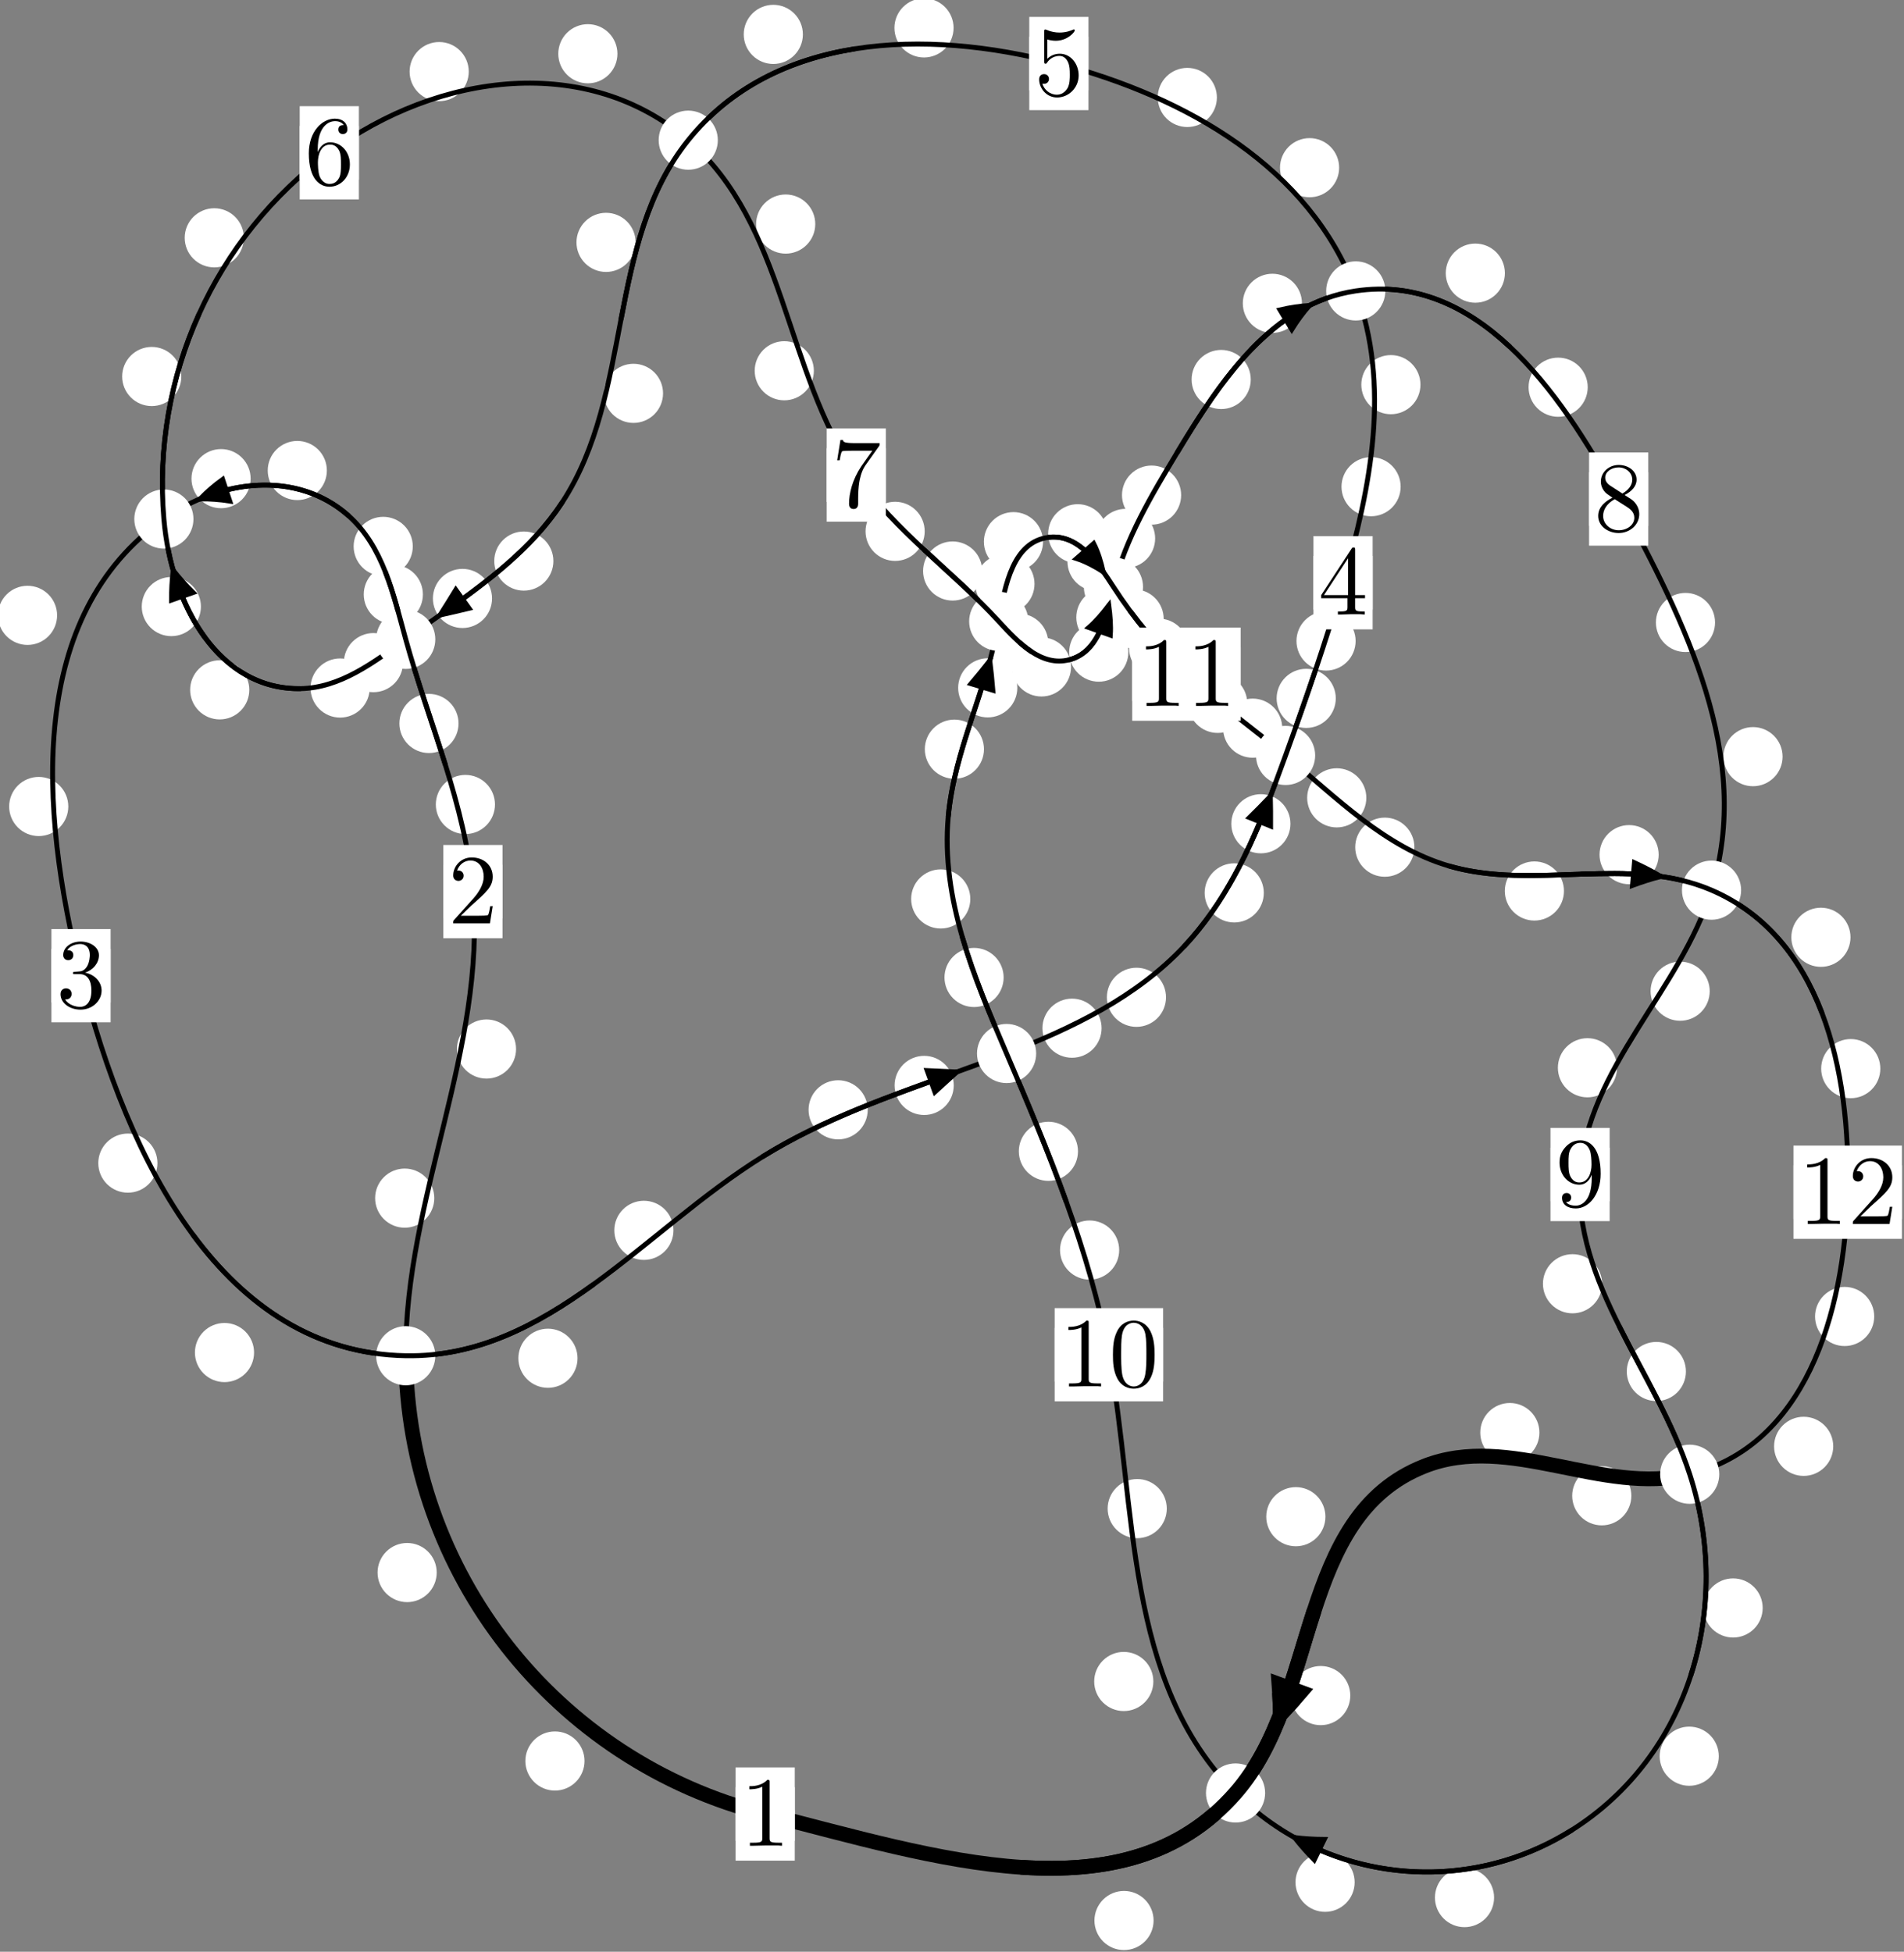 <?xml version="1.0"?>
<!-- Created by MetaPost 1.999 on 2021.07.06:0009 -->
<svg version="1.1" xmlns="http://www.w3.org/2000/svg" xmlns:xlink="http://www.w3.org/1999/xlink" width="192.404" height="197.229" viewBox="0 0 192.404 197.229">
<rect x="0" y="0" width="192.404" height="197.229" fill="#808080" stroke="none"/>
<!-- Original BoundingBox: -41.207611 -60.059265 151.196136 137.169571 -->
  <defs>
    <g transform="scale(0.01,0.01)" id="GLYPHcmr10_48">
      <path style="fill-rule: evenodd;" d="M460 -320C460 -400,455 -480,420 -554C374 -650,292 -666,250 -666C190 -666,117 -640,76 -547C44 -478,39 -400,39 -320C39 -245,43 -155,84 -79C127 2,200 22,249 22C303 22,379 1,423 -94C455 -163,460 -241,460 -320M249 -0C210 -0,151 -25,133 -121C122 -181,122 -273,122 -332C122 -396,122 -462,130 -516C149 -635,224 -644,249 -644C282 -644,348 -626,367 -527C377 -471,377 -395,377 -332C377 -257,377 -189,366 -125C351 -30,294 -0,249 -0"></path>
    </g>
    <g transform="scale(0.01,0.01)" id="GLYPHcmr10_49">
      <path style="fill-rule: evenodd;" d="M294 -640C294 -664,294 -666,271 -666C209 -602,121 -602,89 -602L89 -571C109 -571,168 -571,220 -597L220 -79C220 -43,217 -31,127 -31L95 -31L95 -0L257 -0L130 -3L217 -3L257 -3L297 -3L384 -3L419 -0L419 -31L387 -31C297 -31,294 -42,294 -79"></path>
    </g>
    <g transform="scale(0.01,0.01)" id="GLYPHcmr10_50">
      <path style="fill-rule: evenodd;" d="M127 -77L233 -180C389 -318,449 -372,449 -472C449 -586,359 -666,237 -666C124 -666,50 -574,50 -485C50 -429,100 -429,103 -429C120 -429,155 -441,155 -482C155 -508,137 -534,102 -534C94 -534,92 -534,89 -533C112 -598,166 -635,224 -635C315 -635,358 -554,358 -472C358 -392,308 -313,253 -251L61 -37C50 -26,50 -24,50 -0L421 -0L449 -174L424 -174C419 -144,412 -100,402 -85C395 -77,329 -77,307 -77"></path>
    </g>
    <g transform="scale(0.01,0.01)" id="GLYPHcmr10_51">
      <path style="fill-rule: evenodd;" d="M290 -352C372 -379,430 -449,430 -528C430 -610,342 -666,246 -666C145 -666,69 -606,69 -530C69 -497,91 -478,120 -478C151 -478,171 -500,171 -529C171 -579,124 -579,109 -579C140 -628,206 -641,242 -641C283 -641,338 -619,338 -529C338 -517,336 -459,310 -415C280 -367,246 -364,221 -363C213 -362,189 -360,182 -360C174 -359,167 -358,167 -348C167 -337,174 -337,191 -337L235 -337C317 -337,354 -269,354 -171C354 -35,285 -6,241 -6C198 -6,123 -23,88 -82C123 -77,154 -99,154 -137C154 -173,127 -193,98 -193C74 -193,42 -179,42 -135C42 -44,135 22,244 22C366 22,457 -69,457 -171C457 -253,394 -331,290 -352"></path>
    </g>
    <g transform="scale(0.01,0.01)" id="GLYPHcmr10_52">
      <path style="fill-rule: evenodd;" d="M294 -165L294 -78C294 -42,292 -31,218 -31L197 -31L197 -0L332 -0L238 -3L290 -3L332 -3L374 -3L427 -3L468 -0L468 -31L447 -31C373 -31,371 -42,371 -78L371 -165L471 -165L471 -196L371 -196L371 -651C371 -671,371 -677,355 -677C346 -677,343 -677,335 -665L28 -196L28 -165M300 -196L56 -196L300 -569"></path>
    </g>
    <g transform="scale(0.01,0.01)" id="GLYPHcmr10_53">
      <path style="fill-rule: evenodd;" d="M449 -201C449 -320,367 -420,259 -420C211 -420,168 -404,132 -369L132 -564C152 -558,185 -551,217 -551C340 -551,410 -642,410 -655C410 -661,407 -666,400 -666C399 -666,397 -666,392 -663C372 -654,323 -634,256 -634C216 -634,170 -641,123 -662C115 -665,113 -665,111 -665C101 -665,101 -657,101 -641L101 -345C101 -327,101 -319,115 -319C122 -319,124 -322,128 -328C139 -344,176 -398,257 -398C309 -398,334 -352,342 -334C358 -297,360 -258,360 -208C360 -173,360 -113,336 -71C312 -32,275 -6,229 -6C156 -6,99 -59,82 -118C85 -117,88 -116,99 -116C132 -116,149 -141,149 -165C149 -189,132 -214,99 -214C85 -214,50 -207,50 -161C50 -75,119 22,231 22C347 22,449 -74,449 -201"></path>
    </g>
    <g transform="scale(0.01,0.01)" id="GLYPHcmr10_54">
      <path style="fill-rule: evenodd;" d="M132 -328L132 -352C132 -605,256 -641,307 -641C331 -641,373 -635,395 -601C380 -601,340 -601,340 -556C340 -525,364 -510,386 -510C402 -510,432 -519,432 -558C432 -618,388 -666,305 -666C177 -666,42 -537,42 -316C42 -49,158 22,251 22C362 22,457 -72,457 -204C457 -331,368 -427,257 -427C189 -427,152 -376,132 -328M251 -6C188 -6,158 -66,152 -81C134 -128,134 -208,134 -226C134 -304,166 -404,256 -404C272 -404,318 -404,349 -342C367 -305,367 -254,367 -205C367 -157,367 -107,350 -71C320 -11,274 -6,251 -6"></path>
    </g>
    <g transform="scale(0.01,0.01)" id="GLYPHcmr10_55">
      <path style="fill-rule: evenodd;" d="M476 -609C485 -621,485 -623,485 -644L242 -644C120 -644,118 -657,114 -676L89 -676L56 -470L81 -470C84 -486,93 -549,106 -561C113 -567,191 -567,204 -567L411 -567C400 -551,321 -442,299 -409C209 -274,176 -135,176 -33C176 -23,176 22,222 22C268 22,268 -23,268 -33L268 -84C268 -139,271 -194,279 -248C283 -271,297 -357,341 -419"></path>
    </g>
    <g transform="scale(0.01,0.01)" id="GLYPHcmr10_56">
      <path style="fill-rule: evenodd;" d="M163 -457C117 -487,113 -521,113 -538C113 -599,178 -641,249 -641C322 -641,386 -589,386 -517C386 -460,347 -412,287 -377M309 -362C381 -399,430 -451,430 -517C430 -609,341 -666,250 -666C150 -666,69 -592,69 -499C69 -481,71 -436,113 -389C124 -377,161 -352,186 -335C128 -306,42 -250,42 -151C42 -45,144 22,249 22C362 22,457 -61,457 -168C457 -204,446 -249,408 -291C389 -312,373 -322,309 -362M209 -320L332 -242C360 -223,407 -193,407 -132C407 -58,332 -6,250 -6C164 -6,92 -68,92 -151C92 -209,124 -273,209 -320"></path>
    </g>
    <g transform="scale(0.01,0.01)" id="GLYPHcmr10_57">
      <path style="fill-rule: evenodd;" d="M367 -318L367 -286C367 -52,263 -6,205 -6C188 -6,134 -8,107 -42C151 -42,159 -71,159 -88C159 -119,135 -134,113 -134C97 -134,67 -125,67 -86C67 -19,121 22,206 22C335 22,457 -114,457 -329C457 -598,342 -666,253 -666C198 -666,149 -648,106 -603C65 -558,42 -516,42 -441C42 -316,130 -218,242 -218C303 -218,344 -260,367 -318M243 -241C227 -241,181 -241,150 -304C132 -341,132 -391,132 -440C132 -494,132 -541,153 -578C180 -628,218 -641,253 -641C299 -641,332 -607,349 -562C361 -530,365 -467,365 -421C365 -338,331 -241,243 -241"></path>
    </g>
  </defs>
  <path d="M59.067 177.951C59.067 177.158,58.752 176.398,58.191 175.838C57.631 175.277,56.871 174.962,56.078 174.962C55.285 174.962,54.525 175.277,53.965 175.838C53.404 176.398,53.089 177.158,53.089 177.951C53.089 178.744,53.404 179.504,53.965 180.064C54.525 180.625,55.285 180.94,56.078 180.94C56.871 180.94,57.631 180.625,58.191 180.064C58.752 179.504,59.067 178.744,59.067 177.951Z" style="fill: rgb(100%,100%,100%);stroke: none;"></path>
  <path d="M80.311 183.31C80.311 182.517,79.996 181.757,79.435 181.196C78.875 180.636,78.115 180.321,77.322 180.321C76.529 180.321,75.769 180.636,75.209 181.196C74.648 181.757,74.333 182.517,74.333 183.31C74.333 184.102,74.648 184.863,75.209 185.423C75.769 185.984,76.529 186.298,77.322 186.298C78.115 186.298,78.875 185.984,79.435 185.423C79.996 184.863,80.311 184.102,80.311 183.31Z" style="fill: rgb(100%,100%,100%);stroke: none;"></path>
  <path d="M43.885 121.074C43.885 120.281,43.57 119.521,43.01 118.961C42.449 118.4,41.689 118.085,40.896 118.085C40.104 118.085,39.343 118.4,38.783 118.961C38.223 119.521,37.908 120.281,37.908 121.074C37.908 121.867,38.223 122.627,38.783 123.187C39.343 123.748,40.104 124.063,40.896 124.063C41.689 124.063,42.449 123.748,43.01 123.187C43.57 122.627,43.885 121.867,43.885 121.074Z" style="fill: rgb(100%,100%,100%);stroke: none;"></path>
  <path d="M44.131 158.909C44.131 158.116,43.816 157.356,43.256 156.796C42.695 156.235,41.935 155.92,41.143 155.92C40.35 155.92,39.59 156.235,39.029 156.796C38.469 157.356,38.154 158.116,38.154 158.909C38.154 159.702,38.469 160.462,39.029 161.022C39.59 161.583,40.35 161.898,41.143 161.898C41.935 161.898,42.695 161.583,43.256 161.022C43.816 160.462,44.131 159.702,44.131 158.909Z" style="fill: rgb(100%,100%,100%);stroke: none;"></path>
  <path d="M50.019 81.295C50.019 80.502,49.704 79.742,49.144 79.182C48.583 78.621,47.823 78.306,47.03 78.306C46.238 78.306,45.477 78.621,44.917 79.182C44.356 79.742,44.041 80.502,44.041 81.295C44.041 82.088,44.356 82.848,44.917 83.408C45.477 83.969,46.238 84.284,47.03 84.284C47.823 84.284,48.583 83.969,49.144 83.408C49.704 82.848,50.019 82.088,50.019 81.295Z" style="fill: rgb(100%,100%,100%);stroke: none;"></path>
  <path d="M52.15 106.006C52.15 105.213,51.835 104.453,51.275 103.892C50.715 103.332,49.954 103.017,49.162 103.017C48.369 103.017,47.609 103.332,47.048 103.892C46.488 104.453,46.173 105.213,46.173 106.006C46.173 106.798,46.488 107.558,47.048 108.119C47.609 108.679,48.369 108.994,49.162 108.994C49.954 108.994,50.715 108.679,51.275 108.119C51.835 107.558,52.15 106.798,52.15 106.006Z" style="fill: rgb(100%,100%,100%);stroke: none;"></path>
  <path d="M42.735 60.067C42.735 59.275,42.42 58.514,41.86 57.954C41.299 57.394,40.539 57.079,39.747 57.079C38.954 57.079,38.194 57.394,37.633 57.954C37.073 58.514,36.758 59.275,36.758 60.067C36.758 60.86,37.073 61.62,37.633 62.181C38.194 62.741,38.954 63.056,39.747 63.056C40.539 63.056,41.299 62.741,41.86 62.181C42.42 61.62,42.735 60.86,42.735 60.067Z" style="fill: rgb(100%,100%,100%);stroke: none;"></path>
  <path d="M46.336 73.107C46.336 72.314,46.021 71.554,45.46 70.994C44.9 70.433,44.14 70.118,43.347 70.118C42.554 70.118,41.794 70.433,41.234 70.994C40.673 71.554,40.358 72.314,40.358 73.107C40.358 73.9,40.673 74.66,41.234 75.22C41.794 75.781,42.554 76.096,43.347 76.096C44.14 76.096,44.9 75.781,45.46 75.22C46.021 74.66,46.336 73.9,46.336 73.107Z" style="fill: rgb(100%,100%,100%);stroke: none;"></path>
  <path d="M33.031 47.546C33.031 46.753,32.717 45.993,32.156 45.433C31.596 44.872,30.835 44.557,30.043 44.557C29.25 44.557,28.49 44.872,27.929 45.433C27.369 45.993,27.054 46.753,27.054 47.546C27.054 48.339,27.369 49.099,27.929 49.659C28.49 50.22,29.25 50.535,30.043 50.535C30.835 50.535,31.596 50.22,32.156 49.659C32.717 49.099,33.031 48.339,33.031 47.546Z" style="fill: rgb(100%,100%,100%);stroke: none;"></path>
  <path d="M41.714 55.214C41.714 54.421,41.399 53.661,40.839 53.1C40.278 52.54,39.518 52.225,38.726 52.225C37.933 52.225,37.173 52.54,36.612 53.1C36.052 53.661,35.737 54.421,35.737 55.214C35.737 56.006,36.052 56.767,36.612 57.327C37.173 57.888,37.933 58.203,38.726 58.203C39.518 58.203,40.278 57.888,40.839 57.327C41.399 56.767,41.714 56.006,41.714 55.214Z" style="fill: rgb(100%,100%,100%);stroke: none;"></path>
  <path d="M5.77 62.182C5.77 61.389,5.455 60.629,4.894 60.069C4.334 59.508,3.574 59.193,2.781 59.193C1.988 59.193,1.228 59.508,0.668 60.069C0.107 60.629,-0.208 61.389,-0.208 62.182C-0.208 62.975,0.107 63.735,0.668 64.295C1.228 64.856,1.988 65.171,2.781 65.171C3.574 65.171,4.334 64.856,4.894 64.295C5.455 63.735,5.77 62.975,5.77 62.182Z" style="fill: rgb(100%,100%,100%);stroke: none;"></path>
  <path d="M25.328 48.368C25.328 47.575,25.013 46.815,24.452 46.255C23.892 45.694,23.132 45.379,22.339 45.379C21.546 45.379,20.786 45.694,20.226 46.255C19.665 46.815,19.35 47.575,19.35 48.368C19.35 49.161,19.665 49.921,20.226 50.481C20.786 51.042,21.546 51.357,22.339 51.357C23.132 51.357,23.892 51.042,24.452 50.481C25.013 49.921,25.328 49.161,25.328 48.368Z" style="fill: rgb(100%,100%,100%);stroke: none;"></path>
  <path d="M15.91 117.536C15.91 116.743,15.595 115.983,15.035 115.422C14.475 114.862,13.714 114.547,12.922 114.547C12.129 114.547,11.369 114.862,10.808 115.422C10.248 115.983,9.933 116.743,9.933 117.536C9.933 118.328,10.248 119.089,10.808 119.649C11.369 120.209,12.129 120.524,12.922 120.524C13.714 120.524,14.475 120.209,15.035 119.649C15.595 119.089,15.91 118.328,15.91 117.536Z" style="fill: rgb(100%,100%,100%);stroke: none;"></path>
  <path d="M6.902 81.498C6.902 80.705,6.587 79.945,6.027 79.385C5.466 78.824,4.706 78.509,3.914 78.509C3.121 78.509,2.361 78.824,1.8 79.385C1.24 79.945,0.925 80.705,0.925 81.498C0.925 82.291,1.24 83.051,1.8 83.611C2.361 84.172,3.121 84.487,3.914 84.487C4.706 84.487,5.466 84.172,6.027 83.611C6.587 83.051,6.902 82.291,6.902 81.498Z" style="fill: rgb(100%,100%,100%);stroke: none;"></path>
  <path d="M58.36 137.254C58.36 136.461,58.045 135.701,57.484 135.14C56.924 134.58,56.163 134.265,55.371 134.265C54.578 134.265,53.818 134.58,53.257 135.14C52.697 135.701,52.382 136.461,52.382 137.254C52.382 138.046,52.697 138.807,53.257 139.367C53.818 139.928,54.578 140.242,55.371 140.242C56.163 140.242,56.924 139.928,57.484 139.367C58.045 138.807,58.36 138.046,58.36 137.254Z" style="fill: rgb(100%,100%,100%);stroke: none;"></path>
  <path d="M25.674 136.677C25.674 135.884,25.359 135.124,24.799 134.563C24.238 134.003,23.478 133.688,22.686 133.688C21.893 133.688,21.133 134.003,20.572 134.563C20.012 135.124,19.697 135.884,19.697 136.677C19.697 137.469,20.012 138.23,20.572 138.79C21.133 139.35,21.893 139.665,22.686 139.665C23.478 139.665,24.238 139.35,24.799 138.79C25.359 138.23,25.674 137.469,25.674 136.677Z" style="fill: rgb(100%,100%,100%);stroke: none;"></path>
  <path d="M87.686 112.148C87.686 111.356,87.371 110.595,86.811 110.035C86.25 109.474,85.49 109.16,84.698 109.16C83.905 109.16,83.145 109.474,82.584 110.035C82.024 110.595,81.709 111.356,81.709 112.148C81.709 112.941,82.024 113.701,82.584 114.262C83.145 114.822,83.905 115.137,84.698 115.137C85.49 115.137,86.25 114.822,86.811 114.262C87.371 113.701,87.686 112.941,87.686 112.148Z" style="fill: rgb(100%,100%,100%);stroke: none;"></path>
  <path d="M68.055 124.327C68.055 123.534,67.74 122.774,67.18 122.213C66.619 121.653,65.859 121.338,65.066 121.338C64.274 121.338,63.513 121.653,62.953 122.213C62.392 122.774,62.078 123.534,62.078 124.327C62.078 125.119,62.392 125.88,62.953 126.44C63.513 127.001,64.274 127.316,65.066 127.316C65.859 127.316,66.619 127.001,67.18 126.44C67.74 125.88,68.055 125.119,68.055 124.327Z" style="fill: rgb(100%,100%,100%);stroke: none;"></path>
  <path d="M111.318 103.901C111.318 103.109,111.003 102.349,110.443 101.788C109.883 101.228,109.122 100.913,108.33 100.913C107.537 100.913,106.777 101.228,106.216 101.788C105.656 102.349,105.341 103.109,105.341 103.901C105.341 104.694,105.656 105.454,106.216 106.015C106.777 106.575,107.537 106.89,108.33 106.89C109.122 106.89,109.883 106.575,110.443 106.015C111.003 105.454,111.318 104.694,111.318 103.901Z" style="fill: rgb(100%,100%,100%);stroke: none;"></path>
  <path d="M96.378 109.683C96.378 108.891,96.063 108.131,95.502 107.57C94.942 107.01,94.181 106.695,93.389 106.695C92.596 106.695,91.836 107.01,91.275 107.57C90.715 108.131,90.4 108.891,90.4 109.683C90.4 110.476,90.715 111.236,91.275 111.797C91.836 112.357,92.596 112.672,93.389 112.672C94.181 112.672,94.942 112.357,95.502 111.797C96.063 111.236,96.378 110.476,96.378 109.683Z" style="fill: rgb(100%,100%,100%);stroke: none;"></path>
  <path d="M127.711 90.227C127.711 89.435,127.396 88.675,126.835 88.114C126.275 87.554,125.515 87.239,124.722 87.239C123.929 87.239,123.169 87.554,122.609 88.114C122.048 88.675,121.733 89.435,121.733 90.227C121.733 91.02,122.048 91.78,122.609 92.341C123.169 92.901,123.929 93.216,124.722 93.216C125.515 93.216,126.275 92.901,126.835 92.341C127.396 91.78,127.711 91.02,127.711 90.227Z" style="fill: rgb(100%,100%,100%);stroke: none;"></path>
  <path d="M117.829 100.778C117.829 99.986,117.514 99.225,116.954 98.665C116.393 98.104,115.633 97.79,114.841 97.79C114.048 97.79,113.288 98.104,112.727 98.665C112.167 99.225,111.852 99.986,111.852 100.778C111.852 101.571,112.167 102.331,112.727 102.892C113.288 103.452,114.048 103.767,114.841 103.767C115.633 103.767,116.393 103.452,116.954 102.892C117.514 102.331,117.829 101.571,117.829 100.778Z" style="fill: rgb(100%,100%,100%);stroke: none;"></path>
  <path d="M134.985 70.572C134.985 69.779,134.67 69.019,134.109 68.458C133.549 67.898,132.789 67.583,131.996 67.583C131.203 67.583,130.443 67.898,129.883 68.458C129.322 69.019,129.007 69.779,129.007 70.572C129.007 71.364,129.322 72.124,129.883 72.685C130.443 73.245,131.203 73.56,131.996 73.56C132.789 73.56,133.549 73.245,134.109 72.685C134.67 72.124,134.985 71.364,134.985 70.572Z" style="fill: rgb(100%,100%,100%);stroke: none;"></path>
  <path d="M130.403 83.243C130.403 82.45,130.088 81.69,129.527 81.129C128.967 80.569,128.207 80.254,127.414 80.254C126.621 80.254,125.861 80.569,125.301 81.129C124.74 81.69,124.425 82.45,124.425 83.243C124.425 84.035,124.74 84.796,125.301 85.356C125.861 85.916,126.621 86.231,127.414 86.231C128.207 86.231,128.967 85.916,129.527 85.356C130.088 84.796,130.403 84.035,130.403 83.243Z" style="fill: rgb(100%,100%,100%);stroke: none;"></path>
  <path d="M141.539 49.181C141.539 48.389,141.224 47.628,140.664 47.068C140.103 46.507,139.343 46.193,138.551 46.193C137.758 46.193,136.998 46.507,136.437 47.068C135.877 47.628,135.562 48.389,135.562 49.181C135.562 49.974,135.877 50.734,136.437 51.295C136.998 51.855,137.758 52.17,138.551 52.17C139.343 52.17,140.103 51.855,140.664 51.295C141.224 50.734,141.539 49.974,141.539 49.181Z" style="fill: rgb(100%,100%,100%);stroke: none;"></path>
  <path d="M136.989 64.775C136.989 63.982,136.674 63.222,136.114 62.661C135.553 62.101,134.793 61.786,134.001 61.786C133.208 61.786,132.448 62.101,131.887 62.661C131.327 63.222,131.012 63.982,131.012 64.775C131.012 65.567,131.327 66.328,131.887 66.888C132.448 67.448,133.208 67.763,134.001 67.763C134.793 67.763,135.553 67.448,136.114 66.888C136.674 66.328,136.989 65.567,136.989 64.775Z" style="fill: rgb(100%,100%,100%);stroke: none;"></path>
  <path d="M135.324 16.946C135.324 16.153,135.009 15.393,134.449 14.832C133.888 14.272,133.128 13.957,132.336 13.957C131.543 13.957,130.783 14.272,130.222 14.832C129.662 15.393,129.347 16.153,129.347 16.946C129.347 17.738,129.662 18.498,130.222 19.059C130.783 19.619,131.543 19.934,132.336 19.934C133.128 19.934,133.888 19.619,134.449 19.059C135.009 18.498,135.324 17.738,135.324 16.946Z" style="fill: rgb(100%,100%,100%);stroke: none;"></path>
  <path d="M143.542 38.87C143.542 38.078,143.227 37.318,142.666 36.757C142.106 36.197,141.346 35.882,140.553 35.882C139.76 35.882,139 36.197,138.44 36.757C137.879 37.318,137.564 38.078,137.564 38.87C137.564 39.663,137.879 40.423,138.44 40.984C139 41.544,139.76 41.859,140.553 41.859C141.346 41.859,142.106 41.544,142.666 40.984C143.227 40.423,143.542 39.663,143.542 38.87Z" style="fill: rgb(100%,100%,100%);stroke: none;"></path>
  <path d="M96.362 2.819C96.362 2.026,96.047 1.266,95.487 0.706C94.926 0.145,94.166 -0.17,93.374 -0.17C92.581 -0.17,91.821 0.145,91.26 0.706C90.7 1.266,90.385 2.026,90.385 2.819C90.385 3.612,90.7 4.372,91.26 4.932C91.821 5.493,92.581 5.808,93.374 5.808C94.166 5.808,94.926 5.493,95.487 4.932C96.047 4.372,96.362 3.612,96.362 2.819Z" style="fill: rgb(100%,100%,100%);stroke: none;"></path>
  <path d="M122.97 9.849C122.97 9.056,122.655 8.296,122.095 7.735C121.534 7.175,120.774 6.86,119.981 6.86C119.189 6.86,118.429 7.175,117.868 7.735C117.308 8.296,116.993 9.056,116.993 9.849C116.993 10.641,117.308 11.402,117.868 11.962C118.429 12.523,119.189 12.837,119.981 12.837C120.774 12.837,121.534 12.523,122.095 11.962C122.655 11.402,122.97 10.641,122.97 9.849Z" style="fill: rgb(100%,100%,100%);stroke: none;"></path>
  <path d="M64.232 24.493C64.232 23.7,63.917 22.94,63.356 22.379C62.796 21.819,62.036 21.504,61.243 21.504C60.45 21.504,59.69 21.819,59.13 22.379C58.569 22.94,58.254 23.7,58.254 24.493C58.254 25.285,58.569 26.045,59.13 26.606C59.69 27.166,60.45 27.481,61.243 27.481C62.036 27.481,62.796 27.166,63.356 26.606C63.917 26.045,64.232 25.285,64.232 24.493Z" style="fill: rgb(100%,100%,100%);stroke: none;"></path>
  <path d="M81.134 3.476C81.134 2.683,80.819 1.923,80.258 1.363C79.698 0.802,78.938 0.487,78.145 0.487C77.352 0.487,76.592 0.802,76.032 1.363C75.471 1.923,75.156 2.683,75.156 3.476C75.156 4.269,75.471 5.029,76.032 5.589C76.592 6.15,77.352 6.465,78.145 6.465C78.938 6.465,79.698 6.15,80.258 5.589C80.819 5.029,81.134 4.269,81.134 3.476Z" style="fill: rgb(100%,100%,100%);stroke: none;"></path>
  <path d="M55.922 56.696C55.922 55.903,55.607 55.143,55.047 54.582C54.486 54.022,53.726 53.707,52.933 53.707C52.141 53.707,51.381 54.022,50.82 54.582C50.26 55.143,49.945 55.903,49.945 56.696C49.945 57.488,50.26 58.249,50.82 58.809C51.381 59.37,52.141 59.685,52.933 59.685C53.726 59.685,54.486 59.37,55.047 58.809C55.607 58.249,55.922 57.488,55.922 56.696Z" style="fill: rgb(100%,100%,100%);stroke: none;"></path>
  <path d="M67.003 39.748C67.003 38.955,66.688 38.195,66.128 37.635C65.567 37.074,64.807 36.759,64.014 36.759C63.222 36.759,62.462 37.074,61.901 37.635C61.341 38.195,61.026 38.955,61.026 39.748C61.026 40.541,61.341 41.301,61.901 41.861C62.462 42.422,63.222 42.737,64.014 42.737C64.807 42.737,65.567 42.422,66.128 41.861C66.688 41.301,67.003 40.541,67.003 39.748Z" style="fill: rgb(100%,100%,100%);stroke: none;"></path>
  <path d="M40.724 66.96C40.724 66.167,40.409 65.407,39.849 64.847C39.288 64.286,38.528 63.971,37.735 63.971C36.943 63.971,36.182 64.286,35.622 64.847C35.061 65.407,34.746 66.167,34.746 66.96C34.746 67.753,35.061 68.513,35.622 69.073C36.182 69.634,36.943 69.949,37.735 69.949C38.528 69.949,39.288 69.634,39.849 69.073C40.409 68.513,40.724 67.753,40.724 66.96Z" style="fill: rgb(100%,100%,100%);stroke: none;"></path>
  <path d="M49.723 60.474C49.723 59.681,49.408 58.921,48.848 58.36C48.287 57.8,47.527 57.485,46.734 57.485C45.942 57.485,45.182 57.8,44.621 58.36C44.061 58.921,43.746 59.681,43.746 60.474C43.746 61.266,44.061 62.027,44.621 62.587C45.182 63.147,45.942 63.462,46.734 63.462C47.527 63.462,48.287 63.147,48.848 62.587C49.408 62.027,49.723 61.266,49.723 60.474Z" style="fill: rgb(100%,100%,100%);stroke: none;"></path>
  <path d="M25.192 69.711C25.192 68.918,24.877 68.158,24.316 67.598C23.756 67.037,22.996 66.722,22.203 66.722C21.41 66.722,20.65 67.037,20.09 67.598C19.529 68.158,19.214 68.918,19.214 69.711C19.214 70.504,19.529 71.264,20.09 71.824C20.65 72.385,21.41 72.7,22.203 72.7C22.996 72.7,23.756 72.385,24.316 71.824C24.877 71.264,25.192 70.504,25.192 69.711Z" style="fill: rgb(100%,100%,100%);stroke: none;"></path>
  <path d="M37.359 69.526C37.359 68.733,37.044 67.973,36.483 67.413C35.923 66.852,35.163 66.537,34.37 66.537C33.577 66.537,32.817 66.852,32.257 67.413C31.696 67.973,31.381 68.733,31.381 69.526C31.381 70.319,31.696 71.079,32.257 71.639C32.817 72.2,33.577 72.515,34.37 72.515C35.163 72.515,35.923 72.2,36.483 71.639C37.044 71.079,37.359 70.319,37.359 69.526Z" style="fill: rgb(100%,100%,100%);stroke: none;"></path>
  <path d="M18.322 38.046C18.322 37.254,18.007 36.493,17.446 35.933C16.886 35.373,16.126 35.058,15.333 35.058C14.54 35.058,13.78 35.373,13.22 35.933C12.659 36.493,12.344 37.254,12.344 38.046C12.344 38.839,12.659 39.599,13.22 40.16C13.78 40.72,14.54 41.035,15.333 41.035C16.126 41.035,16.886 40.72,17.446 40.16C18.007 39.599,18.322 38.839,18.322 38.046Z" style="fill: rgb(100%,100%,100%);stroke: none;"></path>
  <path d="M20.303 61.295C20.303 60.503,19.988 59.742,19.427 59.182C18.867 58.621,18.107 58.307,17.314 58.307C16.521 58.307,15.761 58.621,15.201 59.182C14.64 59.742,14.325 60.503,14.325 61.295C14.325 62.088,14.64 62.848,15.201 63.409C15.761 63.969,16.521 64.284,17.314 64.284C18.107 64.284,18.867 63.969,19.427 63.409C19.988 62.848,20.303 62.088,20.303 61.295Z" style="fill: rgb(100%,100%,100%);stroke: none;"></path>
  <path d="M47.369 7.235C47.369 6.443,47.054 5.682,46.493 5.122C45.933 4.561,45.173 4.247,44.38 4.247C43.587 4.247,42.827 4.561,42.267 5.122C41.706 5.682,41.391 6.443,41.391 7.235C41.391 8.028,41.706 8.788,42.267 9.349C42.827 9.909,43.587 10.224,44.38 10.224C45.173 10.224,45.933 9.909,46.493 9.349C47.054 8.788,47.369 8.028,47.369 7.235Z" style="fill: rgb(100%,100%,100%);stroke: none;"></path>
  <path d="M24.641 24.032C24.641 23.239,24.326 22.479,23.766 21.918C23.205 21.358,22.445 21.043,21.652 21.043C20.86 21.043,20.1 21.358,19.539 21.918C18.979 22.479,18.664 23.239,18.664 24.032C18.664 24.824,18.979 25.585,19.539 26.145C20.1 26.705,20.86 27.02,21.652 27.02C22.445 27.02,23.205 26.705,23.766 26.145C24.326 25.585,24.641 24.824,24.641 24.032Z" style="fill: rgb(100%,100%,100%);stroke: none;"></path>
  <path d="M82.385 22.641C82.385 21.849,82.07 21.089,81.509 20.528C80.949 19.968,80.189 19.653,79.396 19.653C78.603 19.653,77.843 19.968,77.283 20.528C76.722 21.089,76.407 21.849,76.407 22.641C76.407 23.434,76.722 24.194,77.283 24.755C77.843 25.315,78.603 25.63,79.396 25.63C80.189 25.63,80.949 25.315,81.509 24.755C82.07 24.194,82.385 23.434,82.385 22.641Z" style="fill: rgb(100%,100%,100%);stroke: none;"></path>
  <path d="M62.393 5.432C62.393 4.639,62.078 3.879,61.518 3.319C60.957 2.758,60.197 2.443,59.405 2.443C58.612 2.443,57.852 2.758,57.291 3.319C56.731 3.879,56.416 4.639,56.416 5.432C56.416 6.225,56.731 6.985,57.291 7.545C57.852 8.106,58.612 8.421,59.405 8.421C60.197 8.421,60.957 8.106,61.518 7.545C62.078 6.985,62.393 6.225,62.393 5.432Z" style="fill: rgb(100%,100%,100%);stroke: none;"></path>
  <path d="M93.443 53.693C93.443 52.9,93.128 52.14,92.568 51.58C92.007 51.019,91.247 50.704,90.454 50.704C89.662 50.704,88.902 51.019,88.341 51.58C87.781 52.14,87.466 52.9,87.466 53.693C87.466 54.486,87.781 55.246,88.341 55.806C88.902 56.367,89.662 56.682,90.454 56.682C91.247 56.682,92.007 56.367,92.568 55.806C93.128 55.246,93.443 54.486,93.443 53.693Z" style="fill: rgb(100%,100%,100%);stroke: none;"></path>
  <path d="M82.242 37.466C82.242 36.673,81.927 35.913,81.366 35.352C80.806 34.792,80.046 34.477,79.253 34.477C78.46 34.477,77.7 34.792,77.14 35.352C76.579 35.913,76.264 36.673,76.264 37.466C76.264 38.258,76.579 39.018,77.14 39.579C77.7 40.139,78.46 40.454,79.253 40.454C80.046 40.454,80.806 40.139,81.366 39.579C81.927 39.018,82.242 38.258,82.242 37.466Z" style="fill: rgb(100%,100%,100%);stroke: none;"></path>
  <path d="M105.929 64.989C105.929 64.197,105.614 63.437,105.054 62.876C104.493 62.316,103.733 62.001,102.94 62.001C102.148 62.001,101.388 62.316,100.827 62.876C100.267 63.437,99.952 64.197,99.952 64.989C99.952 65.782,100.267 66.542,100.827 67.103C101.388 67.663,102.148 67.978,102.94 67.978C103.733 67.978,104.493 67.663,105.054 67.103C105.614 66.542,105.929 65.782,105.929 64.989Z" style="fill: rgb(100%,100%,100%);stroke: none;"></path>
  <path d="M99.256 57.701C99.256 56.909,98.941 56.149,98.381 55.588C97.82 55.028,97.06 54.713,96.268 54.713C95.475 54.713,94.715 55.028,94.154 55.588C93.594 56.149,93.279 56.909,93.279 57.701C93.279 58.494,93.594 59.254,94.154 59.815C94.715 60.375,95.475 60.69,96.268 60.69C97.06 60.69,97.82 60.375,98.381 59.815C98.941 59.254,99.256 58.494,99.256 57.701Z" style="fill: rgb(100%,100%,100%);stroke: none;"></path>
  <path d="M114.024 65.899C114.024 65.106,113.709 64.346,113.148 63.785C112.588 63.225,111.828 62.91,111.035 62.91C110.242 62.91,109.482 63.225,108.922 63.785C108.361 64.346,108.046 65.106,108.046 65.899C108.046 66.691,108.361 67.452,108.922 68.012C109.482 68.573,110.242 68.888,111.035 68.888C111.828 68.888,112.588 68.573,113.148 68.012C113.709 67.452,114.024 66.691,114.024 65.899Z" style="fill: rgb(100%,100%,100%);stroke: none;"></path>
  <path d="M108.232 67.394C108.232 66.602,107.917 65.842,107.356 65.281C106.796 64.721,106.036 64.406,105.243 64.406C104.45 64.406,103.69 64.721,103.13 65.281C102.569 65.842,102.254 66.602,102.254 67.394C102.254 68.187,102.569 68.947,103.13 69.508C103.69 70.068,104.45 70.383,105.243 70.383C106.036 70.383,106.796 70.068,107.356 69.508C107.917 68.947,108.232 68.187,108.232 67.394Z" style="fill: rgb(100%,100%,100%);stroke: none;"></path>
  <path d="M116.73 54.409C116.73 53.616,116.415 52.856,115.855 52.296C115.294 51.735,114.534 51.42,113.741 51.42C112.949 51.42,112.189 51.735,111.628 52.296C111.068 52.856,110.753 53.616,110.753 54.409C110.753 55.202,111.068 55.962,111.628 56.522C112.189 57.083,112.949 57.398,113.741 57.398C114.534 57.398,115.294 57.083,115.855 56.522C116.415 55.962,116.73 55.202,116.73 54.409Z" style="fill: rgb(100%,100%,100%);stroke: none;"></path>
  <path d="M114.739 62.386C114.739 61.593,114.424 60.833,113.864 60.272C113.303 59.712,112.543 59.397,111.75 59.397C110.958 59.397,110.197 59.712,109.637 60.272C109.076 60.833,108.762 61.593,108.762 62.386C108.762 63.178,109.076 63.939,109.637 64.499C110.197 65.06,110.958 65.375,111.75 65.375C112.543 65.375,113.303 65.06,113.864 64.499C114.424 63.939,114.739 63.178,114.739 62.386Z" style="fill: rgb(100%,100%,100%);stroke: none;"></path>
  <path d="M126.392 38.348C126.392 37.556,126.077 36.796,125.517 36.235C124.956 35.675,124.196 35.36,123.404 35.36C122.611 35.36,121.851 35.675,121.29 36.235C120.73 36.796,120.415 37.556,120.415 38.348C120.415 39.141,120.73 39.901,121.29 40.462C121.851 41.022,122.611 41.337,123.404 41.337C124.196 41.337,124.956 41.022,125.517 40.462C126.077 39.901,126.392 39.141,126.392 38.348Z" style="fill: rgb(100%,100%,100%);stroke: none;"></path>
  <path d="M119.358 50.032C119.358 49.239,119.043 48.479,118.482 47.918C117.922 47.358,117.162 47.043,116.369 47.043C115.576 47.043,114.816 47.358,114.256 47.918C113.695 48.479,113.38 49.239,113.38 50.032C113.38 50.824,113.695 51.584,114.256 52.145C114.816 52.705,115.576 53.02,116.369 53.02C117.162 53.02,117.922 52.705,118.482 52.145C119.043 51.584,119.358 50.824,119.358 50.032Z" style="fill: rgb(100%,100%,100%);stroke: none;"></path>
  <path d="M152.074 27.602C152.074 26.809,151.76 26.049,151.199 25.488C150.639 24.928,149.878 24.613,149.086 24.613C148.293 24.613,147.533 24.928,146.972 25.488C146.412 26.049,146.097 26.809,146.097 27.602C146.097 28.394,146.412 29.154,146.972 29.715C147.533 30.275,148.293 30.59,149.086 30.59C149.878 30.59,150.639 30.275,151.199 29.715C151.76 29.154,152.074 28.394,152.074 27.602Z" style="fill: rgb(100%,100%,100%);stroke: none;"></path>
  <path d="M131.566 30.651C131.566 29.858,131.251 29.098,130.691 28.537C130.13 27.977,129.37 27.662,128.578 27.662C127.785 27.662,127.025 27.977,126.464 28.537C125.904 29.098,125.589 29.858,125.589 30.651C125.589 31.443,125.904 32.204,126.464 32.764C127.025 33.324,127.785 33.639,128.578 33.639C129.37 33.639,130.13 33.324,130.691 32.764C131.251 32.204,131.566 31.443,131.566 30.651Z" style="fill: rgb(100%,100%,100%);stroke: none;"></path>
  <path d="M173.31 62.903C173.31 62.111,172.996 61.35,172.435 60.79C171.875 60.23,171.114 59.915,170.322 59.915C169.529 59.915,168.769 60.23,168.208 60.79C167.648 61.35,167.333 62.111,167.333 62.903C167.333 63.696,167.648 64.456,168.208 65.017C168.769 65.577,169.529 65.892,170.322 65.892C171.114 65.892,171.875 65.577,172.435 65.017C172.996 64.456,173.31 63.696,173.31 62.903Z" style="fill: rgb(100%,100%,100%);stroke: none;"></path>
  <path d="M160.443 39.128C160.443 38.335,160.128 37.575,159.568 37.014C159.007 36.454,158.247 36.139,157.455 36.139C156.662 36.139,155.902 36.454,155.341 37.014C154.781 37.575,154.466 38.335,154.466 39.128C154.466 39.92,154.781 40.681,155.341 41.241C155.902 41.802,156.662 42.117,157.455 42.117C158.247 42.117,159.007 41.802,159.568 41.241C160.128 40.681,160.443 39.92,160.443 39.128Z" style="fill: rgb(100%,100%,100%);stroke: none;"></path>
  <path d="M172.772 100.162C172.772 99.37,172.457 98.61,171.897 98.049C171.336 97.489,170.576 97.174,169.783 97.174C168.991 97.174,168.231 97.489,167.67 98.049C167.11 98.61,166.795 99.37,166.795 100.162C166.795 100.955,167.11 101.715,167.67 102.276C168.231 102.836,168.991 103.151,169.783 103.151C170.576 103.151,171.336 102.836,171.897 102.276C172.457 101.715,172.772 100.955,172.772 100.162Z" style="fill: rgb(100%,100%,100%);stroke: none;"></path>
  <path d="M180.135 76.461C180.135 75.668,179.82 74.908,179.26 74.348C178.699 73.787,177.939 73.472,177.146 73.472C176.354 73.472,175.594 73.787,175.033 74.348C174.473 74.908,174.158 75.668,174.158 76.461C174.158 77.254,174.473 78.014,175.033 78.574C175.594 79.135,176.354 79.45,177.146 79.45C177.939 79.45,178.699 79.135,179.26 78.574C179.82 78.014,180.135 77.254,180.135 76.461Z" style="fill: rgb(100%,100%,100%);stroke: none;"></path>
  <path d="M161.895 129.725C161.895 128.933,161.58 128.172,161.02 127.612C160.459 127.051,159.699 126.736,158.906 126.736C158.114 126.736,157.353 127.051,156.793 127.612C156.232 128.172,155.918 128.933,155.918 129.725C155.918 130.518,156.232 131.278,156.793 131.839C157.353 132.399,158.114 132.714,158.906 132.714C159.699 132.714,160.459 132.399,161.02 131.839C161.58 131.278,161.895 130.518,161.895 129.725Z" style="fill: rgb(100%,100%,100%);stroke: none;"></path>
  <path d="M163.404 107.899C163.404 107.106,163.089 106.346,162.529 105.786C161.968 105.225,161.208 104.91,160.416 104.91C159.623 104.91,158.863 105.225,158.302 105.786C157.742 106.346,157.427 107.106,157.427 107.899C157.427 108.692,157.742 109.452,158.302 110.012C158.863 110.573,159.623 110.888,160.416 110.888C161.208 110.888,161.968 110.573,162.529 110.012C163.089 109.452,163.404 108.692,163.404 107.899Z" style="fill: rgb(100%,100%,100%);stroke: none;"></path>
  <path d="M178.124 162.486C178.124 161.694,177.809 160.934,177.248 160.373C176.688 159.813,175.928 159.498,175.135 159.498C174.342 159.498,173.582 159.813,173.022 160.373C172.461 160.934,172.146 161.694,172.146 162.486C172.146 163.279,172.461 164.039,173.022 164.6C173.582 165.16,174.342 165.475,175.135 165.475C175.928 165.475,176.688 165.16,177.248 164.6C177.809 164.039,178.124 163.279,178.124 162.486Z" style="fill: rgb(100%,100%,100%);stroke: none;"></path>
  <path d="M170.367 138.591C170.367 137.799,170.052 137.039,169.492 136.478C168.931 135.918,168.171 135.603,167.379 135.603C166.586 135.603,165.826 135.918,165.265 136.478C164.705 137.039,164.39 137.799,164.39 138.591C164.39 139.384,164.705 140.144,165.265 140.705C165.826 141.265,166.586 141.58,167.379 141.58C168.171 141.58,168.931 141.265,169.492 140.705C170.052 140.144,170.367 139.384,170.367 138.591Z" style="fill: rgb(100%,100%,100%);stroke: none;"></path>
  <path d="M150.981 191.754C150.981 190.961,150.666 190.201,150.106 189.641C149.545 189.08,148.785 188.765,147.992 188.765C147.2 188.765,146.439 189.08,145.879 189.641C145.319 190.201,145.004 190.961,145.004 191.754C145.004 192.547,145.319 193.307,145.879 193.867C146.439 194.428,147.2 194.743,147.992 194.743C148.785 194.743,149.545 194.428,150.106 193.867C150.666 193.307,150.981 192.547,150.981 191.754Z" style="fill: rgb(100%,100%,100%);stroke: none;"></path>
  <path d="M173.69 177.468C173.69 176.675,173.376 175.915,172.815 175.354C172.255 174.794,171.494 174.479,170.702 174.479C169.909 174.479,169.149 174.794,168.588 175.354C168.028 175.915,167.713 176.675,167.713 177.468C167.713 178.26,168.028 179.021,168.588 179.581C169.149 180.142,169.909 180.456,170.702 180.456C171.494 180.456,172.255 180.142,172.815 179.581C173.376 179.021,173.69 178.26,173.69 177.468Z" style="fill: rgb(100%,100%,100%);stroke: none;"></path>
  <path d="M116.549 169.916C116.549 169.123,116.234 168.363,115.673 167.803C115.113 167.242,114.353 166.927,113.56 166.927C112.767 166.927,112.007 167.242,111.447 167.803C110.886 168.363,110.571 169.123,110.571 169.916C110.571 170.709,110.886 171.469,111.447 172.029C112.007 172.59,112.767 172.905,113.56 172.905C114.353 172.905,115.113 172.59,115.673 172.029C116.234 171.469,116.549 170.709,116.549 169.916Z" style="fill: rgb(100%,100%,100%);stroke: none;"></path>
  <path d="M136.892 190.207C136.892 189.414,136.577 188.654,136.016 188.094C135.456 187.533,134.696 187.218,133.903 187.218C133.11 187.218,132.35 187.533,131.79 188.094C131.229 188.654,130.914 189.414,130.914 190.207C130.914 191,131.229 191.76,131.79 192.32C132.35 192.881,133.11 193.196,133.903 193.196C134.696 193.196,135.456 192.881,136.016 192.32C136.577 191.76,136.892 191,136.892 190.207Z" style="fill: rgb(100%,100%,100%);stroke: none;"></path>
  <path d="M113.097 126.32C113.097 125.527,112.782 124.767,112.221 124.207C111.661 123.646,110.901 123.331,110.108 123.331C109.315 123.331,108.555 123.646,107.995 124.207C107.434 124.767,107.119 125.527,107.119 126.32C107.119 127.113,107.434 127.873,107.995 128.433C108.555 128.994,109.315 129.309,110.108 129.309C110.901 129.309,111.661 128.994,112.221 128.433C112.782 127.873,113.097 127.113,113.097 126.32Z" style="fill: rgb(100%,100%,100%);stroke: none;"></path>
  <path d="M117.908 152.447C117.908 151.654,117.593 150.894,117.032 150.333C116.472 149.773,115.712 149.458,114.919 149.458C114.126 149.458,113.366 149.773,112.806 150.333C112.245 150.894,111.93 151.654,111.93 152.447C111.93 153.239,112.245 154,112.806 154.56C113.366 155.12,114.126 155.435,114.919 155.435C115.712 155.435,116.472 155.12,117.032 154.56C117.593 154,117.908 153.239,117.908 152.447Z" style="fill: rgb(100%,100%,100%);stroke: none;"></path>
  <path d="M101.42 98.776C101.42 97.983,101.105 97.223,100.545 96.662C99.984 96.102,99.224 95.787,98.432 95.787C97.639 95.787,96.879 96.102,96.318 96.662C95.758 97.223,95.443 97.983,95.443 98.776C95.443 99.568,95.758 100.328,96.318 100.889C96.879 101.449,97.639 101.764,98.432 101.764C99.224 101.764,99.984 101.449,100.545 100.889C101.105 100.328,101.42 99.568,101.42 98.776Z" style="fill: rgb(100%,100%,100%);stroke: none;"></path>
  <path d="M108.933 116.341C108.933 115.549,108.618 114.789,108.057 114.228C107.497 113.668,106.737 113.353,105.944 113.353C105.151 113.353,104.391 113.668,103.831 114.228C103.27 114.789,102.955 115.549,102.955 116.341C102.955 117.134,103.27 117.894,103.831 118.455C104.391 119.015,105.151 119.33,105.944 119.33C106.737 119.33,107.497 119.015,108.057 118.455C108.618 117.894,108.933 117.134,108.933 116.341Z" style="fill: rgb(100%,100%,100%);stroke: none;"></path>
  <path d="M99.433 75.706C99.433 74.913,99.118 74.153,98.558 73.593C97.998 73.032,97.237 72.717,96.445 72.717C95.652 72.717,94.892 73.032,94.331 73.593C93.771 74.153,93.456 74.913,93.456 75.706C93.456 76.499,93.771 77.259,94.331 77.819C94.892 78.38,95.652 78.695,96.445 78.695C97.237 78.695,97.998 78.38,98.558 77.819C99.118 77.259,99.433 76.499,99.433 75.706Z" style="fill: rgb(100%,100%,100%);stroke: none;"></path>
  <path d="M98.052 90.84C98.052 90.048,97.737 89.287,97.176 88.727C96.616 88.167,95.856 87.852,95.063 87.852C94.27 87.852,93.51 88.167,92.95 88.727C92.389 89.287,92.074 90.048,92.074 90.84C92.074 91.633,92.389 92.393,92.95 92.954C93.51 93.514,94.27 93.829,95.063 93.829C95.856 93.829,96.616 93.514,97.176 92.954C97.737 92.393,98.052 91.633,98.052 90.84Z" style="fill: rgb(100%,100%,100%);stroke: none;"></path>
  <path d="M104.539 59.002C104.539 58.209,104.224 57.449,103.664 56.888C103.103 56.328,102.343 56.013,101.551 56.013C100.758 56.013,99.998 56.328,99.437 56.888C98.877 57.449,98.562 58.209,98.562 59.002C98.562 59.794,98.877 60.555,99.437 61.115C99.998 61.676,100.758 61.99,101.551 61.99C102.343 61.99,103.103 61.676,103.664 61.115C104.224 60.555,104.539 59.794,104.539 59.002Z" style="fill: rgb(100%,100%,100%);stroke: none;"></path>
  <path d="M102.802 69.508C102.802 68.715,102.488 67.955,101.927 67.394C101.367 66.834,100.606 66.519,99.814 66.519C99.021 66.519,98.261 66.834,97.7 67.394C97.14 67.955,96.825 68.715,96.825 69.508C96.825 70.3,97.14 71.06,97.7 71.621C98.261 72.181,99.021 72.496,99.814 72.496C100.606 72.496,101.367 72.181,101.927 71.621C102.488 71.06,102.802 70.3,102.802 69.508Z" style="fill: rgb(100%,100%,100%);stroke: none;"></path>
  <path d="M111.896 53.938C111.896 53.145,111.581 52.385,111.021 51.825C110.46 51.264,109.7 50.949,108.907 50.949C108.115 50.949,107.355 51.264,106.794 51.825C106.234 52.385,105.919 53.145,105.919 53.938C105.919 54.731,106.234 55.491,106.794 56.051C107.355 56.612,108.115 56.927,108.907 56.927C109.7 56.927,110.46 56.612,111.021 56.051C111.581 55.491,111.896 54.731,111.896 53.938Z" style="fill: rgb(100%,100%,100%);stroke: none;"></path>
  <path d="M105.402 54.738C105.402 53.946,105.087 53.185,104.526 52.625C103.966 52.064,103.206 51.749,102.413 51.749C101.62 51.749,100.86 52.064,100.3 52.625C99.739 53.185,99.424 53.946,99.424 54.738C99.424 55.531,99.739 56.291,100.3 56.852C100.86 57.412,101.62 57.727,102.413 57.727C103.206 57.727,103.966 57.412,104.526 56.852C105.087 56.291,105.402 55.531,105.402 54.738Z" style="fill: rgb(100%,100%,100%);stroke: none;"></path>
  <path d="M117.593 62.542C117.593 61.749,117.278 60.989,116.717 60.429C116.157 59.868,115.397 59.553,114.604 59.553C113.811 59.553,113.051 59.868,112.491 60.429C111.93 60.989,111.615 61.749,111.615 62.542C111.615 63.335,111.93 64.095,112.491 64.655C113.051 65.216,113.811 65.531,114.604 65.531C115.397 65.531,116.157 65.216,116.717 64.655C117.278 64.095,117.593 63.335,117.593 62.542Z" style="fill: rgb(100%,100%,100%);stroke: none;"></path>
  <path d="M113.847 56.743C113.847 55.951,113.532 55.191,112.972 54.63C112.411 54.07,111.651 53.755,110.858 53.755C110.066 53.755,109.306 54.07,108.745 54.63C108.185 55.191,107.87 55.951,107.87 56.743C107.87 57.536,108.185 58.296,108.745 58.857C109.306 59.417,110.066 59.732,110.858 59.732C111.651 59.732,112.411 59.417,112.972 58.857C113.532 58.296,113.847 57.536,113.847 56.743Z" style="fill: rgb(100%,100%,100%);stroke: none;"></path>
  <path d="M126.039 71.076C126.039 70.283,125.724 69.523,125.163 68.963C124.603 68.402,123.843 68.087,123.05 68.087C122.257 68.087,121.497 68.402,120.937 68.963C120.376 69.523,120.061 70.283,120.061 71.076C120.061 71.869,120.376 72.629,120.937 73.189C121.497 73.75,122.257 74.065,123.05 74.065C123.843 74.065,124.603 73.75,125.163 73.189C125.724 72.629,126.039 71.869,126.039 71.076Z" style="fill: rgb(100%,100%,100%);stroke: none;"></path>
  <path d="M120.075 65.498C120.075 64.705,119.76 63.945,119.2 63.385C118.639 62.824,117.879 62.509,117.086 62.509C116.294 62.509,115.533 62.824,114.973 63.385C114.412 63.945,114.098 64.705,114.098 65.498C114.098 66.291,114.412 67.051,114.973 67.611C115.533 68.172,116.294 68.487,117.086 68.487C117.879 68.487,118.639 68.172,119.2 67.611C119.76 67.051,120.075 66.291,120.075 65.498Z" style="fill: rgb(100%,100%,100%);stroke: none;"></path>
  <path d="M138.071 80.623C138.071 79.83,137.756 79.07,137.195 78.51C136.635 77.949,135.874 77.634,135.082 77.634C134.289 77.634,133.529 77.949,132.968 78.51C132.408 79.07,132.093 79.83,132.093 80.623C132.093 81.416,132.408 82.176,132.968 82.736C133.529 83.297,134.289 83.612,135.082 83.612C135.874 83.612,136.635 83.297,137.195 82.736C137.756 82.176,138.071 81.416,138.071 80.623Z" style="fill: rgb(100%,100%,100%);stroke: none;"></path>
  <path d="M129.574 73.582C129.574 72.789,129.259 72.029,128.699 71.468C128.138 70.908,127.378 70.593,126.585 70.593C125.793 70.593,125.032 70.908,124.472 71.468C123.911 72.029,123.596 72.789,123.596 73.582C123.596 74.374,123.911 75.134,124.472 75.695C125.032 76.255,125.793 76.57,126.585 76.57C127.378 76.57,128.138 76.255,128.699 75.695C129.259 75.134,129.574 74.374,129.574 73.582Z" style="fill: rgb(100%,100%,100%);stroke: none;"></path>
  <path d="M158.043 90.036C158.043 89.244,157.728 88.484,157.167 87.923C156.607 87.363,155.847 87.048,155.054 87.048C154.261 87.048,153.501 87.363,152.941 87.923C152.38 88.484,152.065 89.244,152.065 90.036C152.065 90.829,152.38 91.589,152.941 92.15C153.501 92.71,154.261 93.025,155.054 93.025C155.847 93.025,156.607 92.71,157.167 92.15C157.728 91.589,158.043 90.829,158.043 90.036Z" style="fill: rgb(100%,100%,100%);stroke: none;"></path>
  <path d="M142.927 85.61C142.927 84.817,142.612 84.057,142.051 83.497C141.491 82.936,140.731 82.621,139.938 82.621C139.145 82.621,138.385 82.936,137.825 83.497C137.264 84.057,136.949 84.817,136.949 85.61C136.949 86.403,137.264 87.163,137.825 87.723C138.385 88.284,139.145 88.599,139.938 88.599C140.731 88.599,141.491 88.284,142.051 87.723C142.612 87.163,142.927 86.403,142.927 85.61Z" style="fill: rgb(100%,100%,100%);stroke: none;"></path>
  <path d="M186.997 94.715C186.997 93.922,186.682 93.162,186.121 92.601C185.561 92.041,184.801 91.726,184.008 91.726C183.215 91.726,182.455 92.041,181.895 92.601C181.334 93.162,181.019 93.922,181.019 94.715C181.019 95.507,181.334 96.267,181.895 96.828C182.455 97.388,183.215 97.703,184.008 97.703C184.801 97.703,185.561 97.388,186.121 96.828C186.682 96.267,186.997 95.507,186.997 94.715Z" style="fill: rgb(100%,100%,100%);stroke: none;"></path>
  <path d="M167.614 86.365C167.614 85.572,167.299 84.812,166.739 84.251C166.178 83.691,165.418 83.376,164.625 83.376C163.833 83.376,163.072 83.691,162.512 84.251C161.951 84.812,161.637 85.572,161.637 86.365C161.637 87.157,161.951 87.918,162.512 88.478C163.072 89.039,163.833 89.353,164.625 89.353C165.418 89.353,166.178 89.039,166.739 88.478C167.299 87.918,167.614 87.157,167.614 86.365Z" style="fill: rgb(100%,100%,100%);stroke: none;"></path>
  <path d="M189.394 133.032C189.394 132.239,189.079 131.479,188.518 130.919C187.958 130.358,187.198 130.043,186.405 130.043C185.612 130.043,184.852 130.358,184.292 130.919C183.731 131.479,183.416 132.239,183.416 133.032C183.416 133.825,183.731 134.585,184.292 135.145C184.852 135.706,185.612 136.021,186.405 136.021C187.198 136.021,187.958 135.706,188.518 135.145C189.079 134.585,189.394 133.825,189.394 133.032Z" style="fill: rgb(100%,100%,100%);stroke: none;"></path>
  <path d="M190.012 107.987C190.012 107.194,189.697 106.434,189.136 105.874C188.576 105.313,187.816 104.998,187.023 104.998C186.23 104.998,185.47 105.313,184.91 105.874C184.349 106.434,184.034 107.194,184.034 107.987C184.034 108.78,184.349 109.54,184.91 110.1C185.47 110.661,186.23 110.976,187.023 110.976C187.816 110.976,188.576 110.661,189.136 110.1C189.697 109.54,190.012 108.78,190.012 107.987Z" style="fill: rgb(100%,100%,100%);stroke: none;"></path>
  <path d="M164.852 151.153C164.852 150.36,164.537 149.6,163.977 149.039C163.416 148.479,162.656 148.164,161.863 148.164C161.071 148.164,160.311 148.479,159.75 149.039C159.19 149.6,158.875 150.36,158.875 151.153C158.875 151.945,159.19 152.705,159.75 153.266C160.311 153.826,161.071 154.141,161.863 154.141C162.656 154.141,163.416 153.826,163.977 153.266C164.537 152.705,164.852 151.945,164.852 151.153Z" style="fill: rgb(100%,100%,100%);stroke: none;"></path>
  <path d="M185.253 146.154C185.253 145.362,184.938 144.602,184.377 144.041C183.817 143.481,183.057 143.166,182.264 143.166C181.471 143.166,180.711 143.481,180.151 144.041C179.59 144.602,179.275 145.362,179.275 146.154C179.275 146.947,179.59 147.707,180.151 148.268C180.711 148.828,181.471 149.143,182.264 149.143C183.057 149.143,183.817 148.828,184.377 148.268C184.938 147.707,185.253 146.947,185.253 146.154Z" style="fill: rgb(100%,100%,100%);stroke: none;"></path>
  <path d="M133.937 153.265C133.937 152.472,133.622 151.712,133.061 151.152C132.501 150.591,131.741 150.276,130.948 150.276C130.155 150.276,129.395 150.591,128.835 151.152C128.274 151.712,127.959 152.472,127.959 153.265C127.959 154.058,128.274 154.818,128.835 155.378C129.395 155.939,130.155 156.254,130.948 156.254C131.741 156.254,132.501 155.939,133.061 155.378C133.622 154.818,133.937 154.058,133.937 153.265Z" style="fill: rgb(100%,100%,100%);stroke: none;"></path>
  <path d="M155.563 144.763C155.563 143.97,155.248 143.21,154.687 142.65C154.127 142.089,153.367 141.774,152.574 141.774C151.781 141.774,151.021 142.089,150.46 142.65C149.9 143.21,149.585 143.97,149.585 144.763C149.585 145.556,149.9 146.316,150.46 146.876C151.021 147.437,151.781 147.752,152.574 147.752C153.367 147.752,154.127 147.437,154.687 146.876C155.248 146.316,155.563 145.556,155.563 144.763Z" style="fill: rgb(100%,100%,100%);stroke: none;"></path>
  <path d="M116.573 194.071C116.573 193.278,116.258 192.518,115.698 191.957C115.137 191.397,114.377 191.082,113.584 191.082C112.792 191.082,112.032 191.397,111.471 191.957C110.911 192.518,110.596 193.278,110.596 194.071C110.596 194.863,110.911 195.623,111.471 196.184C112.032 196.744,112.792 197.059,113.584 197.059C114.377 197.059,115.137 196.744,115.698 196.184C116.258 195.623,116.573 194.863,116.573 194.071Z" style="fill: rgb(100%,100%,100%);stroke: none;"></path>
  <path d="M136.45 171.342C136.45 170.549,136.135 169.789,135.575 169.229C135.014 168.668,134.254 168.353,133.461 168.353C132.669 168.353,131.908 168.668,131.348 169.229C130.787 169.789,130.473 170.549,130.473 171.342C130.473 172.135,130.787 172.895,131.348 173.455C131.908 174.016,132.669 174.331,133.461 174.331C134.254 174.331,135.014 174.016,135.575 173.455C136.135 172.895,136.45 172.135,136.45 171.342Z" style="fill: rgb(100%,100%,100%);stroke: none;"></path>
  <path d="M77.322 183.31C56.078 177.951,41.143 158.909,41 137C40.896 121.074,49.162 106.006,47.789 90.097C47.03 81.295,43.347 73.107,41 64.607C39.747 60.067,38.726 55.214,35.185 52.087C30.043 47.546,22.339 48.368,16.56 52.45C2.781 62.182,3.914 81.498,8.187 98.596C12.922 117.536,22.686 136.677,41 137C55.371 137.254,65.066 124.327,77.098 116.863C84.698 112.148,93.389 109.683,101.718 106.46C108.33 103.901,114.841 100.778,119.693 95.597C124.722 90.227,127.414 83.243,129.911 76.338C131.996 70.572,134.001 64.775,135.718 58.888C138.551 49.181,140.553 38.87,137.003 29.398C132.336 16.946,119.981 9.849,107.002 6.42C93.374 2.819,78.145 3.476,69.549 14.165C61.243 24.493,64.014 39.748,56.813 50.762C52.933 56.696,46.734 60.474,41 64.607C37.735 66.96,34.37 69.526,30.337 69.587C22.203 69.711,17.314 61.295,16.56 52.45C15.333 38.046,21.652 24.032,33.277 15.441C44.38 7.235,59.405 5.432,69.549 14.165C79.396 22.641,79.253 37.466,86.53 48.008C90.454 53.693,96.268 57.701,100.925 62.788C102.94 64.989,105.243 67.394,108.05 66.67C111.035 65.899,111.75 62.386,112.518 59.312C113.741 54.409,116.369 50.032,118.972 45.708C123.404 38.348,128.578 30.651,137.003 29.398C149.086 27.602,157.455 39.128,163.572 50.431C170.322 62.903,177.146 76.461,172.955 89.953C169.783 100.162,160.416 107.899,159.67 118.686C158.906 129.725,167.379 138.591,170.749 148.975C175.135 162.486,170.702 177.468,158.813 184.947C147.992 191.754,133.903 190.207,124.855 181.183C113.56 169.916,114.919 152.447,112.056 136.898C110.108 126.32,105.944 116.341,101.718 106.46C98.432 98.776,95.063 90.84,95.825 82.498C96.445 75.706,99.814 69.508,100.925 62.788C101.551 59.002,102.413 54.738,105.976 54.299C108.907 53.938,110.858 56.743,112.518 59.312C114.604 62.542,117.086 65.498,119.895 68.125C123.05 71.076,126.585 73.582,129.911 76.338C135.082 80.623,139.938 85.61,146.407 87.504C155.054 90.036,164.625 86.365,172.955 89.953C184.008 94.715,187.023 107.987,186.715 120.476C186.405 133.032,182.264 146.154,170.749 148.975C161.863 151.153,152.574 144.763,143.948 148.154C130.948 153.265,133.461 171.342,124.855 181.183C113.584 194.071,94.428 187.624,77.322 183.31" style="stroke:rgb(0%,0%,0%); stroke-width: 0.498;stroke-linecap: round;stroke-linejoin: round;stroke-miterlimit: 10;fill: none;"></path>
  <path d="M77.322 183.31C56.078 177.951,41.143 158.909,41 137" style="stroke:rgb(0%,0%,0%); stroke-width: 1.494;stroke-linecap: round;stroke-linejoin: round;stroke-miterlimit: 10;fill: none;"></path>
  <path d="M170.749 148.975C161.863 151.153,152.574 144.763,143.948 148.154C130.948 153.265,133.461 171.342,124.855 181.183C113.584 194.071,94.428 187.624,77.322 183.31" style="stroke:rgb(0%,0%,0%); stroke-width: 1.494;stroke-linecap: round;stroke-linejoin: round;stroke-miterlimit: 10;fill: none;"></path>
  <path d="M43.989 137C43.989 136.207,43.674 135.447,43.113 134.887C42.553 134.326,41.793 134.011,41 134.011C40.207 134.011,39.447 134.326,38.887 134.887C38.326 135.447,38.011 136.207,38.011 137C38.011 137.793,38.326 138.553,38.887 139.113C39.447 139.674,40.207 139.989,41 139.989C41.793 139.989,42.553 139.674,43.113 139.113C43.674 138.553,43.989 137.793,43.989 137Z" style="fill: rgb(100%,100%,100%);stroke: none;"></path>
  <path d="M19.501 124.779C24.823 131.972,31.843 136.838,41 137C48.185 137.127,54.202 133.959,59.926 129.826" style="stroke:rgb(0%,0%,0%); stroke-width: 0.498;stroke-linecap: round;stroke-linejoin: round;stroke-miterlimit: 10;fill: none;"></path>
  <path d="M19.549 52.45C19.549 51.657,19.234 50.897,18.674 50.336C18.113 49.776,17.353 49.461,16.56 49.461C15.768 49.461,15.007 49.776,14.447 50.336C13.886 50.897,13.572 51.657,13.572 52.45C13.572 53.242,13.886 54.002,14.447 54.563C15.007 55.123,15.768 55.438,16.56 55.438C17.353 55.438,18.113 55.123,18.674 54.563C19.234 54.002,19.549 53.242,19.549 52.45Z" style="fill: rgb(100%,100%,100%);stroke: none;"></path>
  <path d="M20.681 64.382C18.348 61.188,16.937 56.872,16.56 52.45C15.947 45.248,17.22 38.143,20.099 31.766" style="stroke:rgb(0%,0%,0%); stroke-width: 0.498;stroke-linecap: round;stroke-linejoin: round;stroke-miterlimit: 10;fill: none;"></path>
  <path d="M104.707 106.46C104.707 105.667,104.392 104.907,103.831 104.347C103.271 103.786,102.511 103.471,101.718 103.471C100.925 103.471,100.165 103.786,99.605 104.347C99.044 104.907,98.729 105.667,98.729 106.46C98.729 107.253,99.044 108.013,99.605 108.573C100.165 109.134,100.925 109.449,101.718 109.449C102.511 109.449,103.271 109.134,103.831 108.573C104.392 108.013,104.707 107.253,104.707 106.46Z" style="fill: rgb(100%,100%,100%);stroke: none;"></path>
  <path d="M107.741 121.418C105.929 116.366,103.831 111.401,101.718 106.46C100.075 102.618,98.411 98.713,97.253 94.726" style="stroke:rgb(0%,0%,0%); stroke-width: 0.498;stroke-linecap: round;stroke-linejoin: round;stroke-miterlimit: 10;fill: none;"></path>
  <path d="M139.991 29.398C139.991 28.605,139.676 27.845,139.116 27.285C138.556 26.724,137.795 26.409,137.003 26.409C136.21 26.409,135.45 26.724,134.889 27.285C134.329 27.845,134.014 28.605,134.014 29.398C134.014 30.191,134.329 30.951,134.889 31.511C135.45 32.072,136.21 32.387,137.003 32.387C137.795 32.387,138.556 32.072,139.116 31.511C139.676 30.951,139.991 30.191,139.991 29.398Z" style="fill: rgb(100%,100%,100%);stroke: none;"></path>
  <path d="M126.49 35.263C129.39 32.262,132.79 30.024,137.003 29.398C143.044 28.5,148.157 30.932,152.524 35.002" style="stroke:rgb(0%,0%,0%); stroke-width: 0.498;stroke-linecap: round;stroke-linejoin: round;stroke-miterlimit: 10;fill: none;"></path>
  <path d="M43.989 64.607C43.989 63.814,43.674 63.054,43.113 62.493C42.553 61.933,41.793 61.618,41 61.618C40.207 61.618,39.447 61.933,38.887 62.493C38.326 63.054,38.011 63.814,38.011 64.607C38.011 65.399,38.326 66.16,38.887 66.72C39.447 67.281,40.207 67.596,41 67.596C41.793 67.596,42.553 67.281,43.113 66.72C43.674 66.16,43.989 65.399,43.989 64.607Z" style="fill: rgb(100%,100%,100%);stroke: none;"></path>
  <path d="M44.99 77.239C43.681 73.029,42.174 68.857,41 64.607C40.373 62.337,39.805 59.989,38.95 57.817" style="stroke:rgb(0%,0%,0%); stroke-width: 0.498;stroke-linecap: round;stroke-linejoin: round;stroke-miterlimit: 10;fill: none;"></path>
  <path d="M72.538 14.165C72.538 13.372,72.223 12.612,71.662 12.051C71.102 11.491,70.342 11.176,69.549 11.176C68.756 11.176,67.996 11.491,67.436 12.051C66.875 12.612,66.56 13.372,66.56 14.165C66.56 14.957,66.875 15.717,67.436 16.278C67.996 16.838,68.756 17.153,69.549 17.153C70.342 17.153,71.102 16.838,71.662 16.278C72.223 15.717,72.538 14.957,72.538 14.165Z" style="fill: rgb(100%,100%,100%);stroke: none;"></path>
  <path d="M86.388 4.934C79.803 5.984,73.847 8.82,69.549 14.165C65.396 19.329,64.012 25.724,62.767 32.206" style="stroke:rgb(0%,0%,0%); stroke-width: 0.498;stroke-linecap: round;stroke-linejoin: round;stroke-miterlimit: 10;fill: none;"></path>
  <path d="M115.506 59.312C115.506 58.519,115.191 57.759,114.631 57.199C114.07 56.638,113.31 56.323,112.518 56.323C111.725 56.323,110.965 56.638,110.404 57.199C109.844 57.759,109.529 58.519,109.529 59.312C109.529 60.105,109.844 60.865,110.404 61.425C110.965 61.986,111.725 62.301,112.518 62.301C113.31 62.301,114.07 61.986,114.631 61.425C115.191 60.865,115.506 60.105,115.506 59.312Z" style="fill: rgb(100%,100%,100%);stroke: none;"></path>
  <path d="M109.724 55.707C110.785 56.684,111.688 58.028,112.518 59.312C113.561 60.927,114.703 62.474,115.935 63.945" style="stroke:rgb(0%,0%,0%); stroke-width: 0.498;stroke-linecap: round;stroke-linejoin: round;stroke-miterlimit: 10;fill: none;"></path>
  <path d="M175.944 89.953C175.944 89.16,175.629 88.4,175.068 87.84C174.508 87.279,173.748 86.964,172.955 86.964C172.162 86.964,171.402 87.279,170.842 87.84C170.281 88.4,169.966 89.16,169.966 89.953C169.966 90.746,170.281 91.506,170.842 92.066C171.402 92.627,172.162 92.942,172.955 92.942C173.748 92.942,174.508 92.627,175.068 92.066C175.629 91.506,175.944 90.746,175.944 89.953Z" style="fill: rgb(100%,100%,100%);stroke: none;"></path>
  <path d="M159.8 88.333C164.315 88.18,168.79 88.159,172.955 89.953C178.482 92.334,181.999 96.842,184.095 102.317" style="stroke:rgb(0%,0%,0%); stroke-width: 0.498;stroke-linecap: round;stroke-linejoin: round;stroke-miterlimit: 10;fill: none;"></path>
  <path d="M127.844 181.183C127.844 180.39,127.529 179.63,126.969 179.069C126.408 178.509,125.648 178.194,124.855 178.194C124.063 178.194,123.303 178.509,122.742 179.069C122.182 179.63,121.867 180.39,121.867 181.183C121.867 181.975,122.182 182.735,122.742 183.296C123.303 183.856,124.063 184.171,124.855 184.171C125.648 184.171,126.408 183.856,126.969 183.296C127.529 182.735,127.844 181.975,127.844 181.183Z" style="fill: rgb(100%,100%,100%);stroke: none;"></path>
  <path d="M132.754 162.895C130.682 169.283,129.158 176.262,124.855 181.183C119.22 187.627,111.613 189.237,103.277 188.697" style="stroke:rgb(0%,0%,0%); stroke-width: 1.494;stroke-linecap: round;stroke-linejoin: round;stroke-miterlimit: 10;fill: none;"></path>
  <path d="M103.913 62.788C103.913 61.995,103.598 61.235,103.038 60.675C102.477 60.114,101.717 59.799,100.925 59.799C100.132 59.799,99.372 60.114,98.811 60.675C98.251 61.235,97.936 61.995,97.936 62.788C97.936 63.581,98.251 64.341,98.811 64.901C99.372 65.462,100.132 65.777,100.925 65.777C101.717 65.777,102.477 65.462,103.038 64.901C103.598 64.341,103.913 63.581,103.913 62.788Z" style="fill: rgb(100%,100%,100%);stroke: none;"></path>
  <path d="M93.453 55.622C95.979 57.971,98.596 60.245,100.925 62.788C101.933 63.889,103.012 65.04,104.191 65.826" style="stroke:rgb(0%,0%,0%); stroke-width: 0.498;stroke-linecap: round;stroke-linejoin: round;stroke-miterlimit: 10;fill: none;"></path>
  <path d="M132.9 76.338C132.9 75.545,132.585 74.785,132.024 74.224C131.464 73.664,130.704 73.349,129.911 73.349C129.118 73.349,128.358 73.664,127.798 74.224C127.237 74.785,126.922 75.545,126.922 76.338C126.922 77.13,127.237 77.891,127.798 78.451C128.358 79.012,129.118 79.327,129.911 79.327C130.704 79.327,131.464 79.012,132.024 78.451C132.585 77.891,132.9 77.13,132.9 76.338Z" style="fill: rgb(100%,100%,100%);stroke: none;"></path>
  <path d="M125.752 86.543C127.365 83.263,128.663 79.79,129.911 76.338C130.954 73.455,131.976 70.564,132.952 67.658" style="stroke:rgb(0%,0%,0%); stroke-width: 0.498;stroke-linecap: round;stroke-linejoin: round;stroke-miterlimit: 10;fill: none;"></path>
  <path d="M173.738 148.975C173.738 148.183,173.423 147.423,172.863 146.862C172.302 146.302,171.542 145.987,170.749 145.987C169.957 145.987,169.196 146.302,168.636 146.862C168.076 147.423,167.761 148.183,167.761 148.975C167.761 149.768,168.076 150.528,168.636 151.089C169.196 151.649,169.957 151.964,170.749 151.964C171.542 151.964,172.302 151.649,172.863 151.089C173.423 150.528,173.738 149.768,173.738 148.975Z" style="fill: rgb(100%,100%,100%);stroke: none;"></path>
  <path d="M163.659 134.076C166.103 138.971,169.064 143.783,170.749 148.975C172.942 155.731,172.93 162.854,170.884 169.223" style="stroke:rgb(0%,0%,0%); stroke-width: 0.498;stroke-linecap: round;stroke-linejoin: round;stroke-miterlimit: 10;fill: none;"></path>
  <path d="M143.948 148.154C133.548 152.243,133.077 164.63,128.898 174.46" style="stroke:rgb(0%,0%,0%); stroke-width: 0.498;stroke-linecap: round;stroke-linejoin: round;stroke-miterlimit: 10;fill: none;"></path>
  <path d="M128.69 169.464C128.823 171.14,128.913 172.811,128.898 174.46C130.074 173.305,131.193 172.06,132.284 170.781Z" style="stroke:rgb(0%,0%,0%); stroke-width: 0.498;fill: rgb(0%,0%,0%);"></path>
  <path d="M143.948 148.154C133.548 152.243,133.077 164.63,128.898 174.46" style="stroke:rgb(0%,0%,0%); stroke-width: 0.498;stroke-linecap: round;stroke-linejoin: round;stroke-miterlimit: 10;fill: none;"></path>
  <path d="M128.825 171.461C128.878 172.466,128.907 173.467,128.898 174.46C129.606 173.764,130.294 173.036,130.967 172.287Z" style="stroke:rgb(0%,0%,0%); stroke-width: 0.498;fill: rgb(0%,0%,0%);"></path>
  <path d="M35.185 52.087C31.071 48.454,25.318 48.254,20.223 50.409" style="stroke:rgb(0%,0%,0%); stroke-width: 0.498;stroke-linecap: round;stroke-linejoin: round;stroke-miterlimit: 10;fill: none;"></path>
  <path d="M22.495 48.45C21.694 49.031,20.933 49.687,20.223 50.409C21.235 50.401,22.237 50.475,23.214 50.631Z" style="stroke:rgb(0%,0%,0%); stroke-width: 0.498;fill: rgb(0%,0%,0%);"></path>
  <path d="M77.098 116.863C83.178 113.091,89.956 110.759,96.689 108.327" style="stroke:rgb(0%,0%,0%); stroke-width: 0.498;stroke-linecap: round;stroke-linejoin: round;stroke-miterlimit: 10;fill: none;"></path>
  <path d="M94.471 110.347L96.689 108.327C95.69 108.281,94.691 108.233,93.692 108.187Z" style="stroke:rgb(0%,0%,0%); stroke-width: 0.498;fill: rgb(0%,0%,0%);"></path>
  <path d="M119.693 95.597C123.716 91.301,126.244 85.972,128.372 80.477" style="stroke:rgb(0%,0%,0%); stroke-width: 0.498;stroke-linecap: round;stroke-linejoin: round;stroke-miterlimit: 10;fill: none;"></path>
  <path d="M128.398 83.477C128.406 82.478,128.395 81.477,128.372 80.477C127.681 81.201,126.981 81.916,126.269 82.616Z" style="stroke:rgb(0%,0%,0%); stroke-width: 0.498;fill: rgb(0%,0%,0%);"></path>
  <path d="M56.813 50.762C53.709 55.509,49.121 58.876,44.474 62.149" style="stroke:rgb(0%,0%,0%); stroke-width: 0.498;stroke-linecap: round;stroke-linejoin: round;stroke-miterlimit: 10;fill: none;"></path>
  <path d="M46.062 59.604C45.542 60.457,45.009 61.304,44.474 62.149C45.45 61.93,46.426 61.708,47.397 61.472Z" style="stroke:rgb(0%,0%,0%); stroke-width: 0.498;fill: rgb(0%,0%,0%);"></path>
  <path d="M30.337 69.587C23.83 69.686,19.4 64.32,17.502 57.64" style="stroke:rgb(0%,0%,0%); stroke-width: 0.498;stroke-linecap: round;stroke-linejoin: round;stroke-miterlimit: 10;fill: none;"></path>
  <path d="M19.502 59.876C18.8 59.185,18.131 58.436,17.502 57.64C17.384 58.648,17.328 59.651,17.335 60.636Z" style="stroke:rgb(0%,0%,0%); stroke-width: 0.498;fill: rgb(0%,0%,0%);"></path>
  <path d="M108.05 66.67C110.438 66.053,111.373 63.681,112.045 61.183" style="stroke:rgb(0%,0%,0%); stroke-width: 0.498;stroke-linecap: round;stroke-linejoin: round;stroke-miterlimit: 10;fill: none;"></path>
  <path d="M112.198 64.18C112.266 63.228,112.179 62.207,112.045 61.183C111.416 62.002,110.756 62.785,110.034 63.41Z" style="stroke:rgb(0%,0%,0%); stroke-width: 0.498;fill: rgb(0%,0%,0%);"></path>
  <path d="M118.972 45.708C122.517 39.82,126.538 33.716,132.318 30.869" style="stroke:rgb(0%,0%,0%); stroke-width: 0.498;stroke-linecap: round;stroke-linejoin: round;stroke-miterlimit: 10;fill: none;"></path>
  <path d="M130.536 33.283C131.067 32.429,131.658 31.621,132.318 30.869C131.32 30.934,130.331 31.087,129.351 31.316Z" style="stroke:rgb(0%,0%,0%); stroke-width: 0.498;fill: rgb(0%,0%,0%);"></path>
  <path d="M158.813 184.947C150.156 190.393,139.408 190.492,130.822 185.693" style="stroke:rgb(0%,0%,0%); stroke-width: 0.498;stroke-linecap: round;stroke-linejoin: round;stroke-miterlimit: 10;fill: none;"></path>
  <path d="M133.817 185.878C132.82 185.872,131.821 185.81,130.822 185.693C131.445 186.482,132.109 187.232,132.808 187.941Z" style="stroke:rgb(0%,0%,0%); stroke-width: 0.498;fill: rgb(0%,0%,0%);"></path>
  <path d="M95.825 82.498C96.321 77.064,98.576 72.011,100.027 66.766" style="stroke:rgb(0%,0%,0%); stroke-width: 0.498;stroke-linecap: round;stroke-linejoin: round;stroke-miterlimit: 10;fill: none;"></path>
  <path d="M100.328 69.751C100.244 68.753,100.15 67.757,100.027 66.766C99.413 67.554,98.775 68.325,98.129 69.089Z" style="stroke:rgb(0%,0%,0%); stroke-width: 0.498;fill: rgb(0%,0%,0%);"></path>
  <path d="M105.976 54.299C108.321 54.01,110.039 55.748,111.482 57.77" style="stroke:rgb(0%,0%,0%); stroke-width: 0.498;stroke-linecap: round;stroke-linejoin: round;stroke-miterlimit: 10;fill: none;"></path>
  <path d="M108.792 56.441C109.697 56.735,110.602 57.22,111.482 57.77C111.248 56.759,110.951 55.776,110.519 54.928Z" style="stroke:rgb(0%,0%,0%); stroke-width: 0.498;fill: rgb(0%,0%,0%);"></path>
  <path d="M146.407 87.504C153.325 89.53,160.834 87.585,167.826 88.564" style="stroke:rgb(0%,0%,0%); stroke-width: 0.498;stroke-linecap: round;stroke-linejoin: round;stroke-miterlimit: 10;fill: none;"></path>
  <path d="M164.965 89.468C165.909 89.122,166.861 88.814,167.826 88.564C166.967 88.058,166.076 87.603,165.164 87.181Z" style="stroke:rgb(0%,0%,0%); stroke-width: 0.498;fill: rgb(0%,0%,0%);"></path>
  <path d="M74.331 186.02L80.313 186.02L80.313 178.6L74.331 178.6Z" style="fill: rgb(100%,100%,100%);stroke: none;"></path>
  <path d="M74.331 188.02L80.313 188.02L80.313 180.6L74.331 180.6Z" style="fill: rgb(100%,100%,100%);stroke: none;"></path>
  <g transform="translate(74.831 186.52)" style="fill: rgb(0%,0%,0%);">
    <use xlink:href="#GLYPHcmr10_49"></use>
  </g>
  <path d="M44.799 92.807L50.78 92.807L50.78 85.387L44.799 85.387Z" style="fill: rgb(100%,100%,100%);stroke: none;"></path>
  <path d="M44.799 94.807L50.78 94.807L50.78 87.387L44.799 87.387Z" style="fill: rgb(100%,100%,100%);stroke: none;"></path>
  <g transform="translate(45.299 93.307)" style="fill: rgb(0%,0%,0%);">
    <use xlink:href="#GLYPHcmr10_50"></use>
  </g>
  <path d="M5.197 101.306L11.178 101.306L11.178 93.886L5.197 93.886Z" style="fill: rgb(100%,100%,100%);stroke: none;"></path>
  <path d="M5.197 103.306L11.178 103.306L11.178 95.886L5.197 95.886Z" style="fill: rgb(100%,100%,100%);stroke: none;"></path>
  <g transform="translate(5.697 101.806)" style="fill: rgb(0%,0%,0%);">
    <use xlink:href="#GLYPHcmr10_51"></use>
  </g>
  <path d="M132.727 61.599L138.709 61.599L138.709 54.178L132.727 54.178Z" style="fill: rgb(100%,100%,100%);stroke: none;"></path>
  <path d="M132.727 63.599L138.709 63.599L138.709 56.178L132.727 56.178Z" style="fill: rgb(100%,100%,100%);stroke: none;"></path>
  <g transform="translate(133.227 62.099)" style="fill: rgb(0%,0%,0%);">
    <use xlink:href="#GLYPHcmr10_52"></use>
  </g>
  <path d="M104.011 9.13L109.992 9.13L109.992 1.709L104.011 1.709Z" style="fill: rgb(100%,100%,100%);stroke: none;"></path>
  <path d="M104.011 11.13L109.992 11.13L109.992 3.709L104.011 3.709Z" style="fill: rgb(100%,100%,100%);stroke: none;"></path>
  <g transform="translate(104.511 9.63)" style="fill: rgb(0%,0%,0%);">
    <use xlink:href="#GLYPHcmr10_53"></use>
  </g>
  <path d="M30.286 18.151L36.268 18.151L36.268 10.731L30.286 10.731Z" style="fill: rgb(100%,100%,100%);stroke: none;"></path>
  <path d="M30.286 20.151L36.268 20.151L36.268 12.731L30.286 12.731Z" style="fill: rgb(100%,100%,100%);stroke: none;"></path>
  <g transform="translate(30.786 18.651)" style="fill: rgb(0%,0%,0%);">
    <use xlink:href="#GLYPHcmr10_54"></use>
  </g>
  <path d="M83.539 50.718L89.52 50.718L89.52 43.297L83.539 43.297Z" style="fill: rgb(100%,100%,100%);stroke: none;"></path>
  <path d="M83.539 52.718L89.52 52.718L89.52 45.297L83.539 45.297Z" style="fill: rgb(100%,100%,100%);stroke: none;"></path>
  <g transform="translate(84.039 51.218)" style="fill: rgb(0%,0%,0%);">
    <use xlink:href="#GLYPHcmr10_55"></use>
  </g>
  <path d="M160.581 53.142L166.563 53.142L166.563 45.721L160.581 45.721Z" style="fill: rgb(100%,100%,100%);stroke: none;"></path>
  <path d="M160.581 55.142L166.563 55.142L166.563 47.721L160.581 47.721Z" style="fill: rgb(100%,100%,100%);stroke: none;"></path>
  <g transform="translate(161.081 53.642)" style="fill: rgb(0%,0%,0%);">
    <use xlink:href="#GLYPHcmr10_56"></use>
  </g>
  <path d="M156.679 121.396L162.66 121.396L162.66 113.976L156.679 113.976Z" style="fill: rgb(100%,100%,100%);stroke: none;"></path>
  <path d="M156.679 123.396L162.66 123.396L162.66 115.976L156.679 115.976Z" style="fill: rgb(100%,100%,100%);stroke: none;"></path>
  <g transform="translate(157.179 121.896)" style="fill: rgb(0%,0%,0%);">
    <use xlink:href="#GLYPHcmr10_57"></use>
  </g>
  <path d="M106.575 139.608L117.537 139.608L117.537 132.188L106.575 132.188Z" style="fill: rgb(100%,100%,100%);stroke: none;"></path>
  <path d="M106.575 141.608L117.537 141.608L117.537 134.188L106.575 134.188Z" style="fill: rgb(100%,100%,100%);stroke: none;"></path>
  <g transform="translate(107.075 140.108)" style="fill: rgb(0%,0%,0%);">
    <use xlink:href="#GLYPHcmr10_49"></use>
    <use xlink:href="#GLYPHcmr10_48" x="5"></use>
  </g>
  <path d="M114.413 70.835L125.376 70.835L125.376 63.415L114.413 63.415Z" style="fill: rgb(100%,100%,100%);stroke: none;"></path>
  <path d="M114.413 72.835L125.376 72.835L125.376 65.415L114.413 65.415Z" style="fill: rgb(100%,100%,100%);stroke: none;"></path>
  <g transform="translate(114.913 71.335)" style="fill: rgb(0%,0%,0%);">
    <use xlink:href="#GLYPHcmr10_49"></use>
    <use xlink:href="#GLYPHcmr10_49" x="5"></use>
  </g>
  <path d="M181.233 123.186L192.196 123.186L192.196 115.765L181.233 115.765Z" style="fill: rgb(100%,100%,100%);stroke: none;"></path>
  <path d="M181.233 125.186L192.196 125.186L192.196 117.765L181.233 117.765Z" style="fill: rgb(100%,100%,100%);stroke: none;"></path>
  <g transform="translate(181.733 123.686)" style="fill: rgb(0%,0%,0%);">
    <use xlink:href="#GLYPHcmr10_49"></use>
    <use xlink:href="#GLYPHcmr10_50" x="5"></use>
  </g>
</svg>
